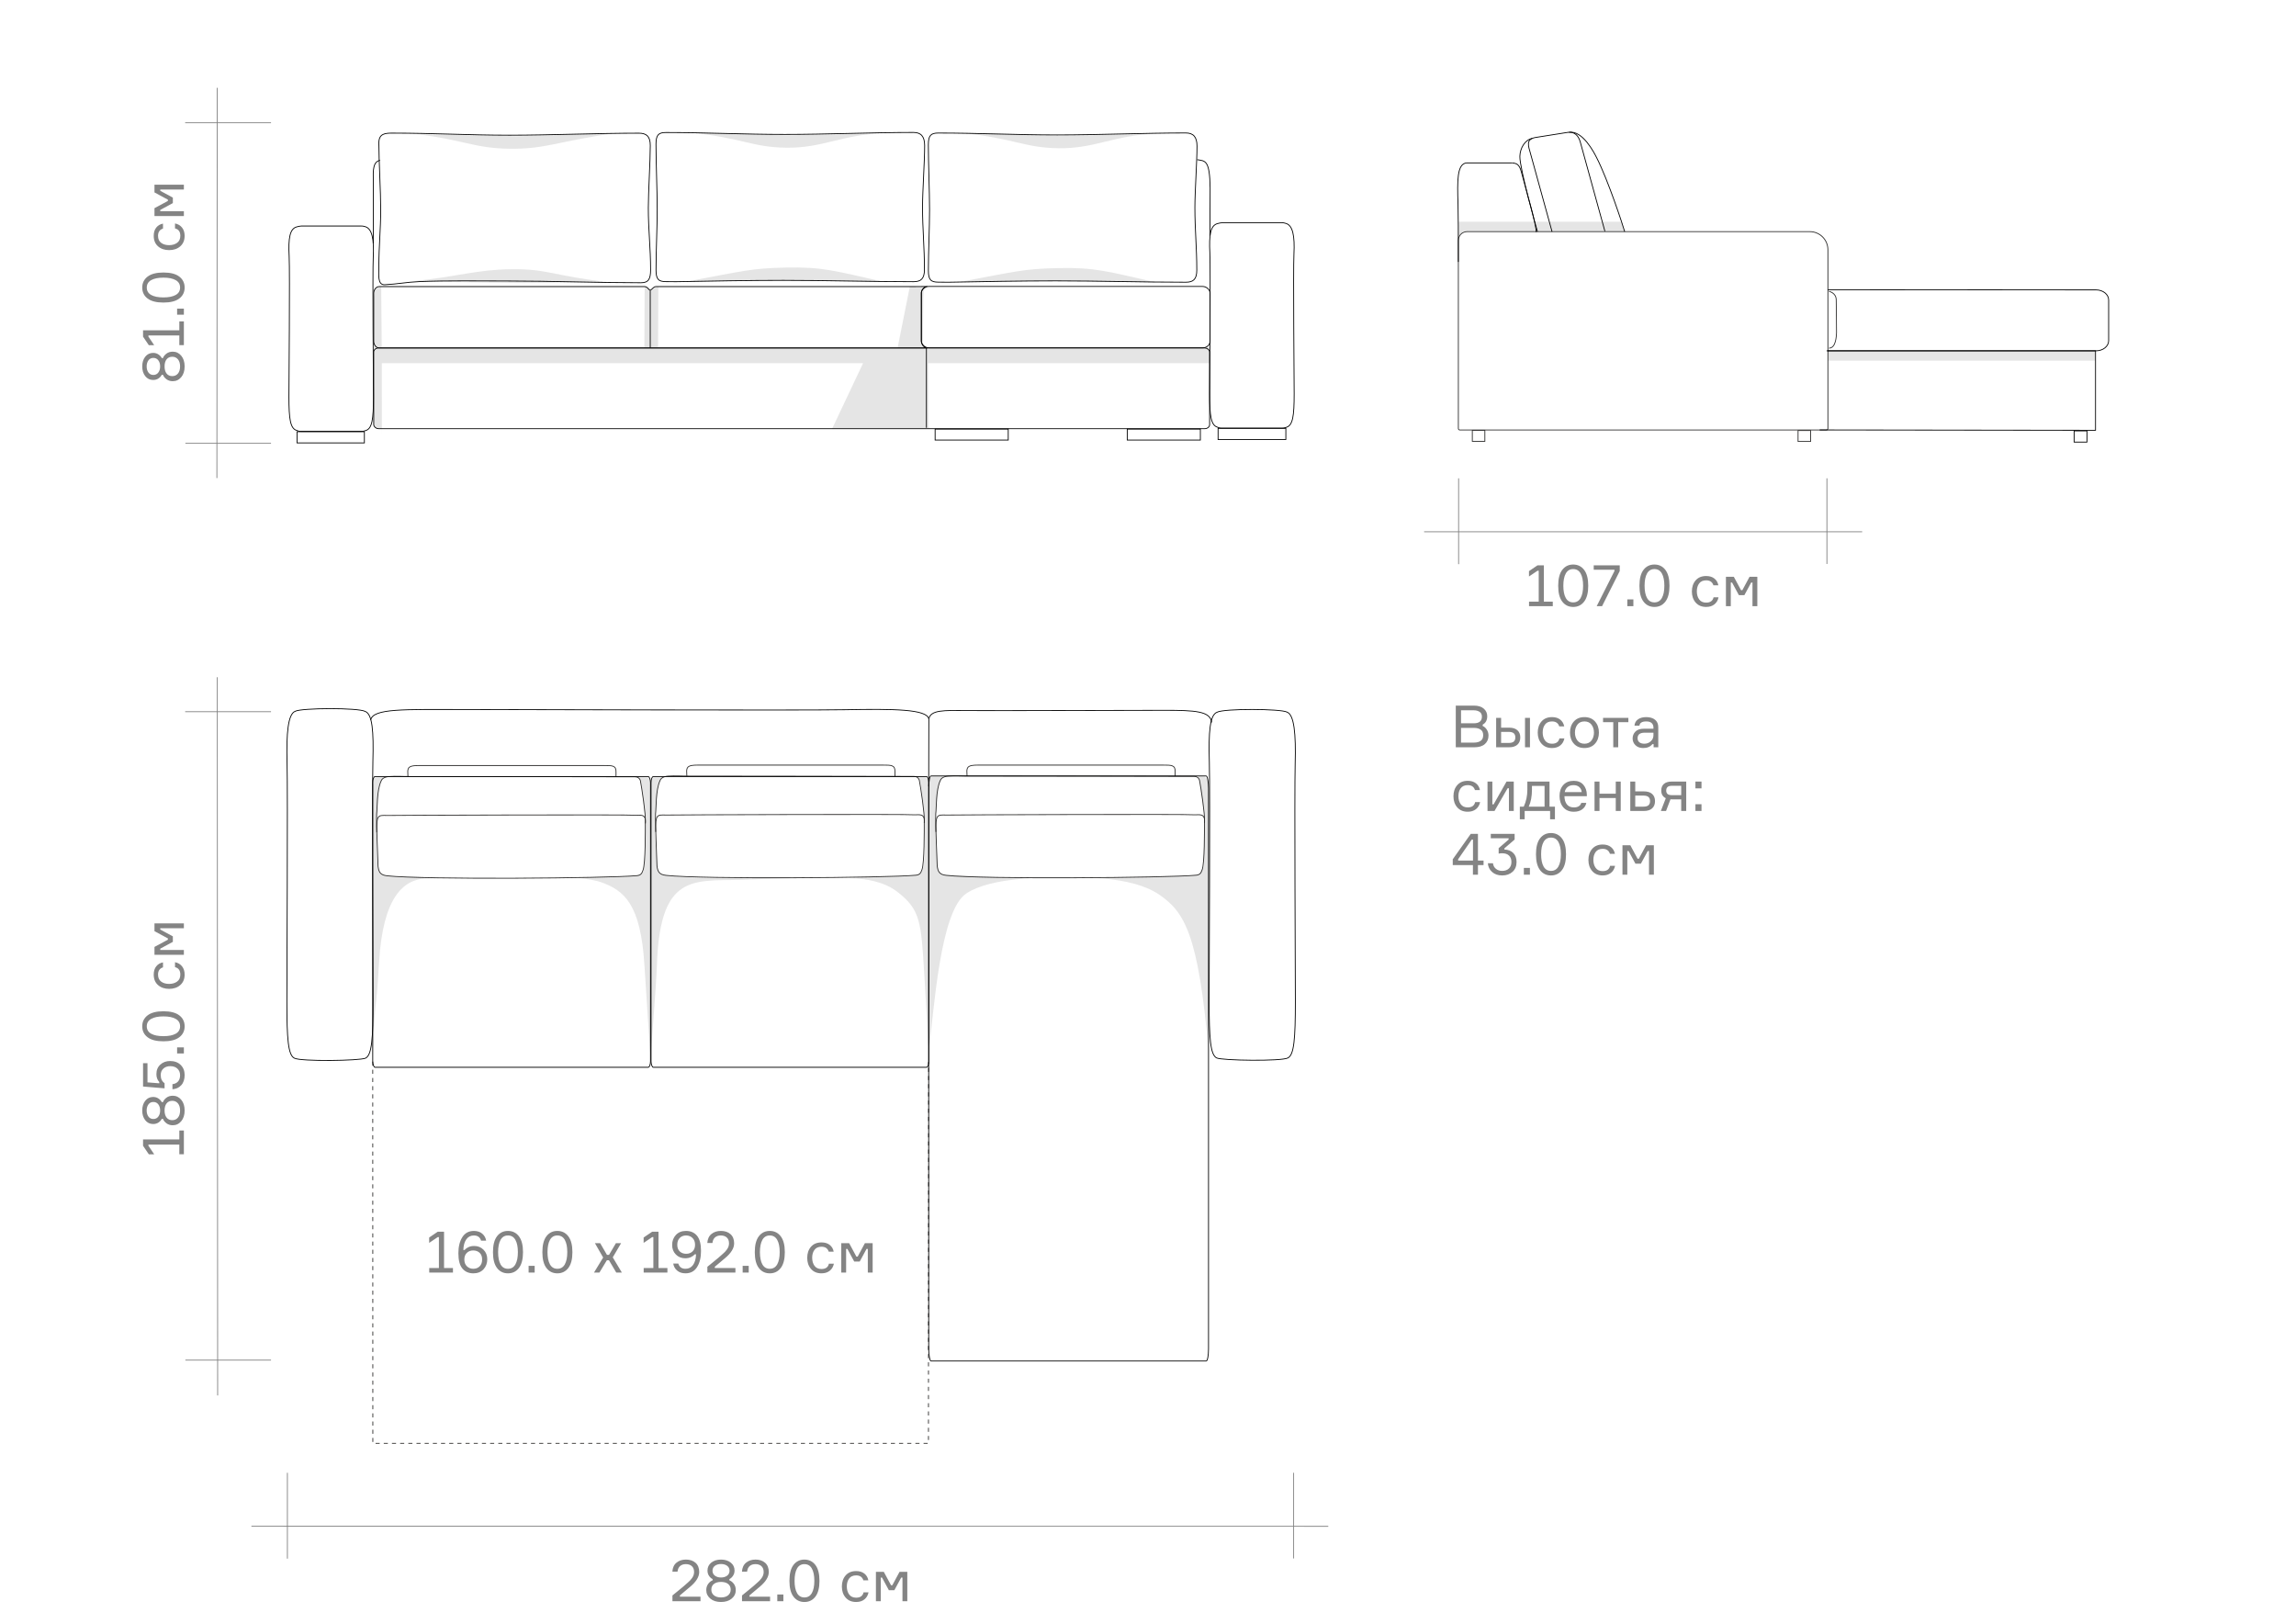 <?xml version="1.0" encoding="UTF-8"?>
<!DOCTYPE svg PUBLIC "-//W3C//DTD SVG 1.1//EN" "http://www.w3.org/Graphics/SVG/1.1/DTD/svg11.dtd">
<!-- Creator: CorelDRAW 2021.5 -->
<svg xmlns="http://www.w3.org/2000/svg" xml:space="preserve" width="297mm" height="210mm" version="1.1" shape-rendering="geometricPrecision" text-rendering="geometricPrecision" image-rendering="optimizeQuality" fill-rule="evenodd" clip-rule="evenodd"
viewBox="0 0 29698.94 20999.25"
 xmlns:xlink="http://www.w3.org/1999/xlink"
 xmlns:xodm="http://www.corel.com/coreldraw/odm/2003">
 <g id="Тени">
  <path fill="black" fill-opacity="0.102" d="M4903.74 12440.05c48.88,-834.84 313.06,-1064.67 602.46,-1079.55 30.63,-1.54 108.13,0.58 143.57,-0.62 -246.91,-39.67 -573.5,-3.71 -688.71,-42.97 -69.28,-23.6 -72.9,-88.43 -79.2,-164.4 -7.65,-91.86 -16.63,-432.14 -9.8,-472.9l22.9 -454.59c4.41,-87.87 84.62,-183.33 67.71,-181.6l-123.47 12.73 -17.92 116.57 0 3501.56c37.75,-947.88 34.64,-418.55 82.45,-1234.21zm2522.35 -1089.44c172.05,10.14 310.1,45.12 341.67,56.26 305.71,107.89 519.94,281.04 568.31,1080.07 21.96,362.58 78.17,1187.32 78.17,1187.32 0,0 74.6,-932.14 82.62,-1184.57 40.42,-1270.08 518.3,-1076.76 1219.65,-1115.75 123.85,-6.86 477.64,-12.22 584.11,-21.74 -26.8,0.56 -263.13,0.38 -289.54,0.6 -605.78,5.11 -1219.79,14.52 -1458.38,-48.44 -62.76,-16.59 -48.76,-129.32 -59.55,-247.3 -16.18,-176.93 -31.95,-389.64 -24.5,-434.31l36.93 -419.19c5.47,-62.26 36.9,-125.03 73.63,-151.34l-133 0.35 -28.66 50.37 -36.6 -48.88 -149.21 -5.98c57.7,7.99 68.38,118.65 77.02,200.76l40.85 388.55c1.5,14.24 -0.56,28.1 -2.94,41.18l1.16 0.02c-3.98,55.44 8.51,298.44 -12.75,467.19 -9.21,73.24 4.41,128.96 -41.15,155.17 -90.99,52.4 -505.57,36.13 -867.83,49.66zm3567.46 7.44c223.37,3.54 452.43,51.14 613.47,175.8 298.6,231.14 306.67,385.3 347.99,1054.64 60.59,981.37 33.88,753.73 59.19,1000.65 67.42,-512.37 143.41,-1811.81 486.5,-2035.19 326.56,-212.65 1009.23,-205.94 1248.83,-206.25 229.22,-0.31 882.06,-20.92 1237.92,217.96 336.24,225.71 512.6,520.05 644.87,2017.77l0 -3478.8 -47.45 -64.01 -85.84 -4.94 78.75 506 -8.41 661 -53.65 102.22 -107.52 18.78 -875.35 23.18 -1566.61 1.66 -776.54 -38.57 -54.01 -53.47 -22.23 -308.36 -10.18 -396.74 36.02 -390.04 60.15 -125.67 -148.15 3.21 -37.41 57.86 -41.44 -49.93 -102.81 -3.34c28.11,29.18 44.7,128.92 50.04,181.47l40.6 397.78c1.46,14.24 -0.58,28.1 -2.95,41.19l1.15 0.02c-5.68,79.5 30.17,577.64 -56.7,631.42 -106.82,66.15 -555.87,14.12 -908.22,62.68z"/>
  <polygon fill="black" fill-opacity="0.102" points="18867.75,2868.07 20974.86,2868.07 21007.21,2991.78 18931.45,2991.78 18863.56,3050.31 18867.75,2991.78 "/>
  <path fill="black" fill-opacity="0.102" d="M5396.3 1737.48c561.63,60.77 735.01,179.48 1184.41,185.97 478.99,6.91 615.45,-92.98 1360.54,-199.37 -418.98,8.41 -828.9,29.81 -1247.88,38.23l-1297.07 -24.83z"/>
  <path fill="black" fill-opacity="0.102" d="M8922.86 1713.92c696.32,71.66 797.82,190.21 1247.23,196.44 478.98,6.64 726.06,-174.18 1261.57,-185.92 -418.98,8.08 -828.9,19.57 -1247.89,27.67l-1260.91 -38.19z"/>
  <path fill="black" fill-opacity="0.102" d="M5331.11 3638.16c603.07,-61.59 833.98,-151.21 1283.38,-156.57 478.98,-5.71 550.39,90.6 1261.56,167.65 -418.97,-6.95 -844.44,16.74 -1263.42,9.77l-1281.52 -20.85z"/>
  <path fill="black" fill-opacity="0.102" d="M8886.7 3640.34c737.77,-137.18 827.1,-170.51 1276.49,-179.85 478.98,-9.96 629.81,41.17 1268.45,185.52 -418.97,-12.11 -839.26,-8.08 -1258.24,-20.24l-1286.71 14.57z"/>
  <g id="_2237896210640">
   <path fill="black" fill-opacity="0.102" d="M12445.8 1720.66c696.32,71.65 797.82,190.2 1247.23,196.43 478.98,6.65 726.06,-174.18 1261.57,-185.92 -418.98,8.08 -828.9,19.57 -1247.89,27.67l-1260.91 -38.18z"/>
   <path fill="black" fill-opacity="0.102" d="M12409.64 3647.08c737.77,-137.18 827.1,-170.51 1276.49,-179.86 478.98,-9.96 629.81,41.17 1268.45,185.53 -418.97,-12.12 -839.26,-8.09 -1258.24,-20.25l-1286.71 14.58z"/>
  </g>
  <path fill="black" fill-opacity="0.102" d="M4835.12 3842.8l12.92 -110.39 81.93 -26.09 4.38 787.18 0.4 0c-4.52,-1482.33 -0.4,-796.47 3.23,0l3396.85 0 3.9 -790.86 48.19 19.59 37 34.6 52.37 -40.01 39.46 -10.53 -3.51 787.21 3099.32 0 157.09 -787.21 219.7 -0.4 -39.93 55.86 -5.38 87.29 -5.64 581.61 21.39 43.48 45.26 19.38c1250.24,0 2397.61,0 3642.49,0l0 203.52c-1244.9,0 -2396.53,0 -3641.53,0l4.09 824.09 21.6 23.82 -1268.81 3.3 402.12 -851.21 -6225.11 0c3.6,826.83 5.83,1583.68 -3.37,0l-0.14 0 2.81 847.1 -67.26 0 -38.57 -38.71 1.33 -808.39 -10.88 0 4.75 -173.05 6.44 -5.39 1.12 -675.79z"/>
  <polygon fill="black" fill-opacity="0.102" points="23639.82,4540.71 27105.81,4540.71 27105.81,4664.44 23639.82,4664.44 "/>
  <rect fill="none" width="29698.94" height="20999.25"/>
 </g>
 <g id="Схема">
  <g id="_2237896211648">
   <rect fill="none" stroke="#2B2A29" stroke-width="10.58" stroke-miterlimit="22.926" x="23258.13" y="5567.74" width="162.21" height="141.48"/>
   <rect fill="none" stroke="#2B2A29" stroke-width="10.58" stroke-miterlimit="22.926" x="19044.54" y="5566.12" width="162.21" height="141.48"/>
   <path fill="none" stroke="#2B2A29" stroke-width="10.58" stroke-miterlimit="22.926" d="M18863.98 3107.7l0 2434.67c0,10.16 8.3,18.45 18.44,18.45l4743.19 0c10.15,0 18.44,-8.29 18.44,-18.45l0 -2313.41c0,-128.27 -104.93,-233.19 -233.18,-233.19l-4434.96 0c-61.57,0 -111.93,50.36 -111.93,111.93z"/>
   <path fill="none" stroke="#2B2A29" stroke-width="10.58" stroke-miterlimit="22.926" d="M23658 3768.04c0,0 93.57,17.19 93.57,111.38 0,94.2 5.89,376.36 4.05,423.37 -1.84,47.02 -8.2,199.61 -96.97,199.61"/>
   <path fill="none" stroke="black" stroke-width="10.58" stroke-miterlimit="22.926" d="M20075.81 2995.76l-278.35 -1008.9c-26.1,-94.65 -68.03,-187.93 68.04,-209.45l401.58 -63.51c36.1,-5.71 134.6,-20.19 175.44,127.95l316.87 1148.51"/>
   <path fill="none" stroke="black" stroke-width="10.58" stroke-miterlimit="22.926" d="M19820.63 1789.46c-96.47,19.12 -157.85,126 -161.09,232.54 -4.55,149.66 218.07,946.76 228.08,973.77"/>
   <path fill="none" stroke="black" stroke-width="10.58" stroke-miterlimit="22.926" d="M20296.63 1710.73c176.71,-26.51 325.74,269.2 354.36,324.97 152.91,297.98 347.75,899.85 364.45,960.07"/>
   <path fill="none" stroke="black" stroke-width="10.58" stroke-miterlimit="22.926" d="M18970.75 2106.89c-123.18,11.87 -122.23,223.94 -110.84,539.15 3.32,91.92 4.11,386.21 3.64,741.17"/>
   <path fill="none" stroke="black" stroke-width="10.58" stroke-miterlimit="22.926" d="M19558.1 2106.89c55.19,5.32 93.77,13.4 120.44,114.92 69.91,265.91 192.42,675.75 192.59,778.93"/>
   <line fill="none" stroke="black" stroke-width="10.58" stroke-miterlimit="22.926" x1="18970.75" y1="2106.89" x2="19558.1" y2= "2106.89" />
   <polyline fill="none" stroke="black" stroke-width="10.58" stroke-miterlimit="22.926" points="23537.79,5560.34 27105.8,5564.81 27105.8,4537.16 23627.91,4537.16 "/>
   <path fill="none" stroke="black" stroke-width="10.58" stroke-miterlimit="22.926" d="M23641.79 3747.13l3471.96 2.18c88.98,0.04 161.75,58.71 161.75,130.09l0 527.68c0,71.38 -72.99,130.09 -161.75,130.09l-3473.93 0"/>
   <rect fill="none" stroke="black" stroke-width="10.58" stroke-miterlimit="22.926" x="26828.79" y="5572.55" width="166.12" height="144.89"/>
  </g>
  <g id="_2237896224272">
   <path fill="none" stroke="#2B2A29" stroke-width="10.58" stroke-miterlimit="22.926" d="M4890.33 11203.96c9.78,73.71 26.98,112.76 117.59,122.73 466.74,51.35 2847.84,32.65 3234.43,-2.17 44.79,-6.06 60.34,-25.06 75.85,-72.51 31.45,-89.08 29.06,-497.97 29.06,-633.5 7.12,-78.61 -46.61,-437.55 -63.64,-520.79 -9.73,-37.95 -42.92,-51.62 -70.76,-50.98 -1031,-3.67 -1863.01,-1.74 -2912.96,-4.3 -55.73,2.16 -177.7,-7.13 -268.31,0.63 -57.08,4.9 -90.05,26.26 -101.3,56.18 -59.43,127.03 -48.18,360.29 -58.65,428.62 -5.43,122.34 15.08,539.86 18.68,676.09z"/>
   <path fill="none" stroke="#2B2A29" stroke-width="10.58" stroke-miterlimit="22.926" d="M4873.7 10764.39c-5.21,-229.08 16.6,-220.7 133.67,-217.95 96.74,-3.02 3173.23,-12.75 3205.25,-3.33 60.07,4.59 149.55,-29.7 134.75,106.16"/>
   <path fill="none" stroke="#2B2A29" stroke-width="10.58" stroke-miterlimit="22.926" d="M5276.43 10042.39c-0.12,-8.03 -2.04,-59.88 -2.2,-67.92 3.11,-51.73 23.41,-73.93 141.33,-73.93 819.99,0 1579.62,0 2399.61,0 104.67,0 155.94,-1.02 153.18,84.04l0 60.8"/>
   <path fill="none" stroke="#2B2A29" stroke-width="10.58" stroke-miterlimit="22.926" d="M8498.18 11198.37c9.77,73.72 26.97,112.77 117.59,122.73 466.74,51.36 2847.84,32.66 3234.43,-2.16 44.79,-6.07 60.34,-25.06 75.85,-72.51 31.45,-89.08 29.06,-497.97 29.06,-633.5 7.12,-78.61 -46.61,-437.55 -63.64,-520.79 -9.73,-37.96 -42.92,-51.62 -70.77,-50.99 -1030.99,-3.66 -1863,-1.73 -2912.95,-4.29 -55.73,2.16 -177.7,-7.14 -268.32,0.63 -57.08,4.9 -90.05,26.26 -101.3,56.18 -59.42,127.03 -48.17,360.29 -58.64,428.62 -5.43,122.33 15.07,539.86 18.68,676.08z"/>
   <path fill="none" stroke="#2B2A29" stroke-width="10.58" stroke-miterlimit="22.926" d="M8481.55 10758.81c-5.21,-229.08 16.59,-220.7 133.66,-217.95 96.74,-3.02 3173.24,-12.75 3205.25,-3.33 60.08,4.59 149.55,-29.7 134.75,106.16"/>
   <path fill="none" stroke="#2B2A29" stroke-width="10.58" stroke-miterlimit="22.926" d="M8884.28 10036.81c-0.12,-8.04 -2.04,-59.88 -2.2,-67.92 3.11,-51.73 23.4,-73.93 141.33,-73.93 819.98,0 1579.61,0 2399.61,0 104.66,0 155.94,-1.03 153.18,84.04l0 60.8"/>
   <polyline fill="none" stroke="#2B2A29" stroke-width="10.58" stroke-miterlimit="22.926" stroke-dasharray="52.898 52.898" points="4821.33,13729.39 4822.64,18666.19 12009.73,18666.19 12011.53,13737.72 "/>
   <path fill="none" stroke="black" stroke-width="10.58" stroke-miterlimit="22.926" d="M15737.19 13682.3c-80.75,-41.3 -96.89,-252.23 -96.89,-736.77 0,-195.32 12.3,-2746.43 2.68,-3086.89 -11.08,-395.43 6.4,-610.38 98.66,-647.07 91.45,-50.06 824.34,-45.41 905.29,-2.5 93.05,33.69 117.11,278.7 105.99,672.03 -9.59,338.74 2.65,2876.67 2.65,3071 0,481.98 -16.12,691.89 -97.56,730.57 -83.11,44.21 -846.55,33.87 -920.82,-0.37z"/>
   <path fill="none" stroke="black" stroke-width="10.58" stroke-miterlimit="22.926" d="M12014.41 9298.25c-23.86,-126.94 -452.07,-131.21 -1084.46,-119.4 -544.55,10.16 -4624.69,-2.86 -4937.12,-2.86 -774.89,0 -1163.67,-15.41 -1197.69,134.29"/>
   <path fill="none" stroke="black" stroke-width="10.58" stroke-miterlimit="22.926" d="M4729.12 13685.01c80.75,-41.42 96.89,-252.97 96.89,-738.94 0,-195.9 -12.3,-2754.53 -2.67,-3096 11.08,-396.59 -6.4,-612.18 -98.67,-648.98 -91.45,-50.21 -824.33,-45.54 -905.29,-2.51 -93.05,33.79 -117.1,279.53 -105.98,674.02 9.58,339.74 -2.66,2885.16 -2.66,3080.06 0,483.4 16.12,693.93 97.56,732.72 83.11,44.34 846.55,33.97 920.82,-0.37z"/>
   <rect fill="none" stroke="black" stroke-width="10.58" stroke-miterlimit="22.926" x="8421.28" y="10043.49" width="3592.92" height="3759.83" rx="29.61" ry="78.33"/>
   <rect fill="none" stroke="black" stroke-width="10.58" stroke-miterlimit="22.926" x="4821.32" y="10043.4" width="3592.92" height="3759.91" rx="29.61" ry="78.33"/>
   <g>
    <path fill="none" stroke="#2B2A29" stroke-width="10.58" stroke-miterlimit="22.926" d="M12122.72 11198.37c9.77,73.72 26.98,112.77 117.59,122.73 466.74,51.36 2847.84,32.66 3234.43,-2.16 44.79,-6.07 60.34,-25.06 75.85,-72.51 31.45,-89.08 29.06,-497.97 29.06,-633.5 7.12,-78.61 -46.61,-437.55 -63.64,-520.79 -9.73,-37.96 -42.92,-51.62 -70.76,-50.99 -1031,-3.66 -1863.01,-1.73 -2912.96,-4.29 -55.73,2.16 -177.7,-7.14 -268.31,0.63 -57.08,4.9 -90.05,26.26 -101.31,56.18 -59.42,127.03 -48.17,360.29 -58.64,428.62 -5.43,122.33 15.08,539.86 18.68,676.08z"/>
    <path fill="none" stroke="#2B2A29" stroke-width="10.58" stroke-miterlimit="22.926" d="M12106.09 10758.81c-5.21,-229.08 16.6,-220.7 133.67,-217.95 96.73,-3.02 3173.23,-12.75 3205.25,-3.33 60.07,4.59 149.55,-29.7 134.74,106.16"/>
    <path fill="none" stroke="#2B2A29" stroke-width="10.58" stroke-miterlimit="22.926" d="M12508.82 10036.81c-0.12,-8.04 -2.04,-59.88 -2.2,-67.92 3.11,-51.73 23.41,-73.93 141.33,-73.93 819.99,0 1579.62,0 2399.61,0 104.67,0 155.94,-1.03 153.18,84.04l0 60.8"/>
   </g>
   <rect fill="none" stroke="black" stroke-width="10.58" stroke-miterlimit="22.926" x="12012.64" y="10035.69" width="3619.68" height="7566.25" rx="29.83" ry="157.64"/>
   <line fill="none" stroke="black" stroke-width="10.58" stroke-miterlimit="22.926" x1="12014.41" y1="9298.24" x2="12012.73" y2= "10172.31" />
   <path fill="none" stroke="black" stroke-width="10.58" stroke-miterlimit="22.926" d="M12014.41 9298.24c23.46,-117.99 192.31,-111.44 487.86,-108.49 276.08,2.76 2407.91,-3.34 2566.25,-3.34 392.7,0 587.1,11.12 604.34,156.41"/>
  </g>
  <g id="_2237896233824">
   <path fill="none" stroke="black" stroke-width="10.58" stroke-miterlimit="22.926" d="M12136.45 1720.48c519.58,0 1019.45,24.93 1539.04,24.93 526.61,0 1136.11,-25.78 1662.71,-25.78 95.91,0 145.1,49.27 145.1,169.45 0,207.47 -27.34,588.03 -27.34,795.51 0,290.99 24.71,517.31 24.71,808.29 0,120.19 -45.97,156.93 -141.87,156.93 -554.66,0 -1128.87,-17.36 -1683.53,-17.36 -460.2,0 -926.5,9.42 -1386.68,17.48 -31.31,0.55 -100.1,-1.03 -131.43,-1.03 -95.91,0 -128.55,-29.66 -128.55,-149.83 0,-251.43 15.18,-537.31 15.18,-788.73 0,-247.04 -15.65,-591.27 -15.65,-838.3 0,-120.18 32.41,-151.56 128.31,-151.56z"/>
   <path fill="none" stroke="black" stroke-width="10.58" stroke-miterlimit="22.926" d="M16580.68 2880.8l-772.62 0c-17,0 -39.31,5.86 -54.75,9.84 -97.11,21.42 -115.5,148.1 -103.8,381.19 10.07,200.67 -2.83,1704.39 -2.83,1819.53 0,285.58 16.96,409.93 102.27,433.51 20.53,8.11 24.74,11.66 59.11,11.66l772.62 0c33.21,0 36.53,-5.03 57.12,-10.03 85.29,-23.48 102.27,-147.17 102.27,-431.29 0,-114.54 -12.9,-1610.46 -2.82,-1810.12 11.69,-231.86 -13.58,-376.28 -110.7,-397.6 -16.44,-5.32 -26.97,-6.69 -45.87,-6.69z"/>
   <path fill="none" stroke="black" stroke-width="10.58" stroke-miterlimit="22.926" d="M4905.6 3706.3c1140.15,0 2280.28,0 3420.44,0 47.27,-4.16 56.58,33.69 84.84,50.53 26.71,-16.84 47.5,-53.91 80.11,-50.53l3355.19 0c22.23,0 111.78,-0.12 134.14,-0.66 -40.97,19.65 -62.19,55.46 -62.19,76.5l-0.43 630.13c0,28.85 19.64,67.22 59.36,88.26 -21.04,0 -115.04,0 -130.88,0l-6940.57 0c-39.32,0 -71.53,-39.71 -71.53,-88.26l0 -617.73c0,-48.53 32.19,-88.24 71.53,-88.24z"/>
   <rect fill="none" stroke="black" stroke-width="10.58" stroke-miterlimit="22.926" x="4834.19" y="4500.53" width="10812.32" height="1043.43" rx="62.94" ry="52.17"/>
   <rect fill="none" stroke="black" stroke-width="10.58" stroke-miterlimit="22.926" x="3841.98" y="5583.19" width="871.41" height="144.86"/>
   <rect fill="none" stroke="black" stroke-width="10.58" stroke-miterlimit="22.926" x="15755.95" y="5539.65" width="876.58" height="144.86"/>
   <path fill="none" stroke="black" stroke-width="10.58" stroke-miterlimit="22.926" d="M4828.25 3148.28l0 -847.67c-5.09,-163.8 23.83,-213.03 87.12,-227.35m10570.52 -8.06c102.36,18.01 162.26,-3.04 167.44,368.77l-2.5 615.11"/>
   <path fill="none" stroke="black" stroke-width="10.58" stroke-miterlimit="22.926" d="M5076.54 1721.64c524.04,0 989.71,27 1513.78,27 531.14,0 1142.4,-26.27 1673.53,-26.27 96.74,0 147.69,39.23 147.69,159.41 0,207.47 -25.42,598.56 -25.42,806.04 0,290.98 29.45,511.32 29.45,802.3 0,120.18 -28.15,166.63 -124.89,166.63 -559.44,0 -1160.58,-22.58 -1720,-22.58 -361.32,0 -790.82,-7.12 -1145.73,7.7 -172.28,7.19 -267.85,31.08 -447.78,40.48 -96.55,5.04 -76.52,-126.68 -76.52,-246.85 0,-251.42 23.77,-470.51 23.77,-721.94 0,-247.03 -23.77,-618.18 -23.77,-865.21 0,-120.21 79.15,-126.72 175.88,-126.72z"/>
   <line fill="none" stroke="black" stroke-width="10.58" stroke-miterlimit="22.926" x1="8411" y1="4500.53" x2="8410.88" y2= "3761.62" />
   <path fill="none" stroke="black" stroke-width="10.58" stroke-miterlimit="22.926" d="M8613.51 1713.74c519.58,0 1019.45,24.94 1539.04,24.94 526.61,0 1136.11,-25.79 1662.71,-25.79 95.91,0 145.1,49.28 145.1,169.45 0,207.48 -27.34,588.04 -27.34,795.52 0,290.98 24.71,517.31 24.71,808.28 0,120.19 -45.97,156.94 -141.87,156.94 -554.66,0 -1128.87,-17.36 -1683.54,-17.36 -460.19,0 -926.49,9.41 -1386.67,17.48 -31.31,0.54 -100.1,-1.03 -131.43,-1.03 -95.91,0 -128.55,-29.66 -128.55,-149.84 0,-251.42 15.18,-537.3 15.18,-788.73 0,-247.03 -15.65,-591.26 -15.65,-838.29 0,-120.19 32.41,-151.57 128.31,-151.57z"/>
   <path fill="none" stroke="black" stroke-width="10.58" stroke-miterlimit="22.926" d="M4671.47 2923.04l-772.62 0c-17,0 -39.31,5.86 -54.75,9.83 -97.11,21.43 -115.51,148.11 -103.81,381.2 10.08,200.67 -2.82,1704.38 -2.82,1819.53 0,285.57 16.96,409.93 102.27,433.51 20.53,8.1 24.74,11.65 59.11,11.65l772.62 0c33.21,0 36.52,-5.02 57.12,-10.03 85.28,-23.48 102.26,-147.16 102.26,-431.28 0,-114.55 -12.89,-1610.47 -2.82,-1810.13 11.7,-231.85 -13.58,-376.27 -110.69,-397.59 -16.45,-5.33 -26.97,-6.69 -45.87,-6.69z"/>
   <rect fill="none" stroke="black" stroke-width="10.58" stroke-miterlimit="22.926" x="11917.7" y="3704.68" width="3734.56" height="794.22" rx="96.2" ry="85.54"/>
   <rect fill="none" stroke="black" stroke-width="10.58" stroke-miterlimit="22.926" x="14581.05" y="5549.29" width="945.78" height="141.87"/>
   <rect fill="none" stroke="black" stroke-width="10.58" stroke-miterlimit="22.926" x="12095.88" y="5549.29" width="945.78" height="141.87"/>
   <line fill="none" stroke="black" stroke-width="10.58" stroke-miterlimit="22.926" x1="11983.44" y1="5533.04" x2="11983.37" y2= "4500.52" />
  </g>
 </g>
 <g id="Шрифт">
  <path fill="#666666" fill-rule="nonzero" fill-opacity="0.8" d="M19178.45 9371.7l0 16.59c22.63,10.57 40.87,27.16 54.7,49.8 13.83,22.63 20.74,47.53 20.74,74.69 0,45.26 -15.59,81.85 -46.77,109.77 -31.18,27.91 -76.45,41.87 -135.8,41.87l-240.66 0 0 -538.65 234.62 0c54.83,0 97.2,12.95 127.13,38.85 29.92,25.91 44.89,58.47 44.89,97.7 0,51.81 -19.62,88.27 -58.85,109.4zm-279.89 -185.58l0 168.23 165.22 0c69.91,0 104.86,-28.67 104.86,-86.01 0,-28.17 -10.06,-48.91 -30.17,-62.24 -20.12,-13.33 -45.52,-19.99 -76.2,-19.99l-163.71 0zm0 417.94l168.23 0c34.71,0 63.13,-7.41 85.26,-22.25 22.13,-14.84 33.19,-39.61 33.19,-74.31 0,-32.7 -10.94,-56.46 -32.82,-71.3 -21.88,-14.84 -50.17,-22.25 -84.87,-22.25l-168.99 0 0 190.1zm454.15 -319.87l64.13 0 0 126.75 104.87 0c45.77,0 81.1,11.06 106,33.19 24.89,22.13 37.34,53.07 37.34,92.8 0,40.24 -12.45,71.55 -37.34,93.93 -24.9,22.38 -60.23,33.57 -106,33.57l-168.99 0 0 -380.23zm64.13 181.06l0 143.33 95.82 0c31.68,0 54.32,-6.03 67.89,-18.11 13.58,-12.07 20.37,-29.92 20.37,-53.56 0,-23.64 -6.79,-41.49 -20.37,-53.57 -13.57,-12.07 -36.21,-18.1 -67.89,-18.1l-95.82 0zm309.31 -181.06l64.13 0 0 380.23 -64.13 0 0 -380.23zm445.1 265.56l64.13 0c-7.55,38.22 -25.28,68.52 -53.19,90.91 -27.92,22.38 -63.5,33.57 -106.76,33.57 -57.33,0 -102.47,-18.74 -135.42,-56.21 -32.94,-37.47 -49.41,-85.38 -49.41,-143.71 0,-58.85 16.34,-106.88 49.04,-144.09 32.69,-37.22 77.95,-55.83 135.79,-55.83 43.76,0 79.35,10.94 106.76,32.82 27.41,21.88 44.38,50.93 50.92,87.14l-64.13 0c-13.58,-42.75 -44.76,-64.13 -93.55,-64.13 -40.74,0 -71.04,13.46 -90.91,40.37 -19.86,26.9 -29.8,60.98 -29.8,102.22 0,41.75 10.06,76.45 30.18,104.11 20.12,27.67 50.3,41.5 90.53,41.5 53.32,0 85.26,-22.89 95.82,-68.65zm186.72 -218.78c33.44,-37.72 79.09,-56.59 136.93,-56.59 57.84,0 103.48,18.87 136.93,56.59 33.45,37.72 50.17,85.5 50.17,143.33 0,57.84 -16.72,105.62 -50.17,143.33 -33.45,37.73 -79.09,56.59 -136.93,56.59 -57.84,0 -103.49,-18.86 -136.93,-56.59 -33.45,-37.72 -50.17,-85.5 -50.17,-143.33 0,-57.84 16.72,-105.62 50.17,-143.33zm45.64 245.56c21.12,27.91 51.55,41.87 91.29,41.87 39.73,0 70.16,-13.96 91.28,-41.87 21.13,-27.92 31.69,-61.99 31.69,-102.23 0,-40.24 -10.56,-74.31 -31.69,-102.23 -21.12,-27.91 -51.55,-41.87 -91.28,-41.87 -39.74,0 -70.17,13.96 -91.29,41.87 -21.12,27.92 -31.69,61.99 -31.69,102.23 0,40.24 10.57,74.31 31.69,102.23zm331.94 -236.51l0 -55.83 327.42 0 0 55.83 -131.27 0 0 324.4 -64.13 0 0 -324.4 -132.03 0zm654.08 324.4l0 -39.99 -16.6 0c-26.15,33.2 -65.63,49.8 -118.45,49.8 -41.74,0 -74.94,-12.07 -99.58,-36.22 -24.65,-24.14 -36.97,-53.31 -36.97,-87.51 0,-34.7 12.07,-64.38 36.21,-89.02 24.15,-24.65 60.61,-36.97 109.4,-36.97l123.73 0 0 -15.09c0,-24.14 -7.55,-43.38 -22.64,-57.72 -15.09,-14.33 -38.47,-21.5 -70.16,-21.5 -55.33,0 -84.75,18.36 -88.27,55.08l-64.13 0c2.52,-34.71 17.48,-61.87 44.89,-81.48 27.41,-19.62 62.75,-29.43 106,-29.43 48.79,0 87.14,11.32 115.05,33.95 27.92,22.64 41.87,55.08 41.87,97.33l0 258.76 -60.35 0zm-119.2 -46.02c31.68,0 59.1,-10.44 82.23,-31.31 23.14,-20.87 34.71,-46.4 34.71,-76.58l0 -34.7 -113.92 0c-60.86,0 -91.29,24.14 -91.29,72.43 0,21.62 7.67,38.72 23.01,51.3 15.34,12.57 37.09,18.86 65.26,18.86zm-2189.3 755.23l64.13 0c-7.55,38.22 -25.28,68.52 -53.19,90.91 -27.92,22.38 -63.5,33.57 -106.76,33.57 -57.33,0 -102.47,-18.74 -135.42,-56.21 -32.94,-37.47 -49.41,-85.38 -49.41,-143.71 0,-58.85 16.34,-106.88 49.04,-144.09 32.69,-37.22 77.95,-55.83 135.79,-55.83 43.76,0 79.35,10.94 106.76,32.82 27.41,21.88 44.38,50.93 50.92,87.14l-64.13 0c-13.58,-42.75 -44.76,-64.13 -93.55,-64.13 -40.74,0 -71.04,13.46 -90.91,40.37 -19.86,26.9 -29.8,60.98 -29.8,102.22 0,41.75 10.06,76.45 30.18,104.11 20.12,27.67 50.3,41.5 90.53,41.5 53.32,0 85.26,-22.89 95.82,-68.65zm250.47 114.67l-90.54 0 0 -380.23 62.62 0 0 294.22 16.6 0 166.72 -294.22 93.55 0 0 380.23 -62.62 0 0 -294.22 -16.59 0 -169.74 294.22zm711.41 -55.83l70.16 0 0 163.7 -62.62 0 0 -107.88 -328.92 0 0 107.88 -62.62 0 0 -163.7 50.55 0c31.18,-66.39 46.77,-139.82 46.77,-220.29l0 -104.11 286.68 0 0 324.4zm-64.13 0l0 -268.57 -162.95 0 0 48.28c0,86.01 -13.83,159.43 -41.49,220.29l204.44 0zm546.94 -156.91l0 21.88 -289.69 0c1.01,45.77 11.82,81.35 32.44,106.75 20.62,25.4 50.3,38.1 89.02,38.1 52.31,0 84.5,-19.62 96.57,-58.85l64.88 0c-6.53,34.2 -23.76,61.87 -51.67,82.99 -27.92,21.13 -64.51,31.69 -109.78,31.69 -57.84,0 -103.1,-18.86 -135.79,-56.59 -32.7,-37.72 -49.04,-86.76 -49.04,-147.1 0,-59.35 16.34,-106.88 49.04,-142.58 32.69,-35.71 77.45,-53.57 134.29,-53.57 53.81,0 95.31,16.98 124.48,50.93 29.17,33.95 44.26,76.07 45.26,126.37zm-171.24 -121.47c-32.7,0 -58.85,8.43 -78.47,25.28 -19.61,16.85 -31.68,38.35 -36.21,64.5l219.53 0c-2.01,-25.65 -12.32,-47.03 -30.93,-64.13 -18.61,-17.1 -43.25,-25.65 -73.93,-25.65zm609.57 334.21l-64.13 0 0 -167.48 -210.48 0 0 167.48 -64.13 0 0 -380.23 64.13 0 0 156.92 210.48 0 0 -156.92 64.13 0 0 380.23zm657.85 -380.23l189.35 0 0 380.23 -64.88 0 0 -150.12 -115.43 0c-10.06,0 -17.85,-0.26 -23.39,-0.76l-57.33 150.88 -67.15 0 64.13 -165.21c-39.23,-18.61 -58.85,-51.81 -58.85,-99.59 0,-36.71 11.44,-65.13 34.33,-85.25 22.88,-20.12 55.95,-30.18 99.21,-30.18zm124.48 54.32l-117.69 0c-27.67,0 -47.28,5.28 -58.85,15.85 -11.57,10.56 -17.35,25.9 -17.35,46.02 0,19.61 5.78,34.45 17.35,44.51 11.57,10.06 31.18,15.09 58.85,15.09l117.69 0 0 -121.47zm-1956.95 1149.79l-78.46 0 0 -87.52 78.46 0 0 87.52zm131.27 -470c35.21,-45.77 82.24,-68.65 141.08,-68.65 58.84,0 105.99,23.01 141.44,69.03 35.46,46.02 53.19,114.55 53.19,205.58 0,91.03 -17.73,159.42 -53.19,205.19 -35.46,45.77 -82.61,68.66 -141.44,68.66 -58.85,0 -105.88,-22.89 -141.08,-68.66 -35.2,-45.77 -52.81,-114.17 -52.81,-205.19 0,-91.54 17.61,-160.19 52.81,-205.96zm45.27 364.01c21.13,37.97 53.06,56.96 95.82,56.96 42.75,0 74.81,-18.99 96.19,-56.96 21.37,-37.97 32.06,-90.66 32.06,-158.04 0,-67.9 -10.69,-120.84 -32.06,-158.8 -21.38,-37.98 -53.44,-56.96 -96.19,-56.96 -42.76,0 -74.69,18.98 -95.82,56.96 -21.12,37.97 -31.69,90.91 -31.69,158.8 0,67.39 10.57,120.08 31.69,158.04zm860.78 -8.67l64.13 0c-7.55,38.22 -25.28,68.52 -53.19,90.91 -27.92,22.38 -63.5,33.57 -106.76,33.57 -57.33,0 -102.47,-18.74 -135.42,-56.21 -32.94,-37.47 -49.41,-85.38 -49.41,-143.71 0,-58.85 16.34,-106.88 49.04,-144.09 32.69,-37.22 77.95,-55.83 135.79,-55.83 43.76,0 79.35,10.94 106.76,32.82 27.41,21.88 44.38,50.93 50.92,87.14l-64.13 0c-13.58,-42.75 -44.76,-64.13 -93.55,-64.13 -40.74,0 -71.04,13.46 -90.91,40.37 -19.86,26.9 -29.8,60.98 -29.8,102.22 0,41.75 10.06,76.45 30.18,104.11 20.12,27.67 50.3,41.5 90.53,41.5 53.32,0 85.26,-22.89 95.82,-68.65zm159.93 114.67l0 -380.23 101.85 0 93.55 173.51 16.6 0 93.55 -173.51 100.34 0 0 380.23 -62.62 0 0 -305.54 -16.59 0 -88.27 162.95 -70.92 0 -88.27 -162.95 -16.6 0 0 305.54 -62.62 0zm165.22 -1204.11l0 126.75 112.41 0c45.77,0 81.11,11.06 106,33.19 24.9,22.13 37.35,53.07 37.35,92.8 0,40.24 -12.45,71.55 -37.35,93.93 -24.89,22.38 -60.23,33.57 -106,33.57l-176.53 0 0 -380.23 64.13 0zm0 324.4l103.36 0c31.69,0 54.32,-6.03 67.9,-18.11 13.58,-12.07 20.37,-29.92 20.37,-53.56 0,-23.64 -6.79,-41.49 -20.37,-53.57 -13.58,-12.07 -36.21,-18.1 -67.9,-18.1l-103.36 0 0 143.33zm857.01 55.83l-78.46 0 0 -87.52 78.46 0 0 87.52zm0 -292.71l-78.46 0 0 -87.52 78.46 0 0 87.52zm-2891.67 934.03l72.43 0 0 58.84 -72.43 0 0 123.73 -64.88 0 0 -123.73 -261.03 0 0 -75.44 233.12 -328.93 92.79 0 0 345.53zm-256.5 0l192.37 0 0 -270.84 -16.59 0 -175.78 254.24 0 16.6zm422.47 -345.53l308.56 0 0 73.94 -132.03 113.16 0 15.85c46.77,1 84.62,15.59 113.54,43.75 28.92,28.17 43.38,67.15 43.38,116.94 0,53.82 -17.35,96.32 -52.05,127.5 -34.71,31.19 -79.47,46.78 -134.29,46.78 -52.81,0 -96.07,-14.84 -129.77,-44.51 -33.7,-29.68 -52.05,-67.4 -55.07,-113.17l66.39 0c3.02,29.67 15.47,53.57 37.34,71.67 21.88,18.11 48.92,27.16 81.11,27.16 36.71,0 65.88,-10.31 87.51,-30.93 21.63,-20.62 32.44,-48.79 32.44,-84.5 0,-35.21 -10.31,-62.74 -30.93,-82.61 -20.62,-19.87 -50.04,-29.8 -88.27,-29.8 -18.61,0 -33.95,1.51 -46.02,4.53l0 -70.17 129.01 -111.65 0 -16.6 -230.85 0 0 -57.34z"/>
  <path fill="#666666" fill-rule="nonzero" fill-opacity="0.8" d="M8763.64 20326.09l-66.39 0c3.01,-50.8 20.74,-89.53 53.18,-116.18 32.44,-26.66 73.31,-39.99 122.6,-39.99 51.3,0 92.67,13.96 124.11,41.87 31.43,27.92 47.15,67.52 47.15,118.83 0,62.36 -38.98,125.99 -116.94,190.86l-132.78 111.66 0 16.59 266.31 0 0 58.85 -362.88 0 0 -74.69 77.71 -63.37c48.28,-38.73 88.27,-72.68 119.95,-101.85 12.07,-10.56 21.76,-19.62 29.05,-27.16 7.29,-7.55 15.59,-17.48 24.9,-29.8 9.3,-12.32 16.34,-25.28 21.12,-38.86 4.78,-13.58 7.17,-27.66 7.17,-42.24 0,-32.7 -9.56,-57.84 -28.67,-75.45 -19.11,-17.6 -45.02,-26.4 -77.71,-26.4 -30.68,0 -55.45,8.17 -74.31,24.52 -18.86,16.34 -30.05,40.61 -33.57,72.8zm671.42 95.81l0 16.6c20.62,7.04 39.49,21.75 56.59,44.14 17.1,22.38 25.65,49.66 25.65,81.85 0,44.26 -17.48,80.98 -52.44,110.15 -34.95,29.17 -81.1,43.76 -138.44,43.76 -57.33,0 -103.48,-14.59 -138.44,-43.76 -34.95,-29.17 -52.43,-65.89 -52.43,-110.15 0,-31.68 8.55,-58.84 25.65,-81.48 17.1,-22.63 35.96,-37.47 56.58,-44.51l0 -16.6c-16.59,-7.04 -31.81,-20.37 -45.64,-39.98 -13.83,-19.62 -20.75,-43.26 -20.75,-70.92 0,-41.75 16.35,-75.7 49.04,-101.85 32.7,-26.15 74.69,-39.23 125.99,-39.23 51.31,0 93.3,13.08 126,39.23 32.69,26.15 49.03,60.1 49.03,101.85 0,26.66 -7.04,50.04 -21.12,70.16 -14.08,20.12 -29.17,33.7 -45.27,40.74zm-29.8 -171.62c-20.87,-15.34 -47.15,-23.01 -78.84,-23.01 -31.68,0 -57.96,7.67 -78.83,23.01 -20.88,15.34 -31.31,36.59 -31.31,63.75 0,27.16 10.43,48.53 31.31,64.13 20.87,15.59 47.15,23.38 78.83,23.38 31.69,0 57.97,-7.79 78.84,-23.38 20.88,-15.6 31.31,-36.97 31.31,-64.13 0,-27.16 -10.43,-48.41 -31.31,-63.75zm-170.49 381.73c22.38,18.36 52.94,27.54 91.66,27.54 38.73,0 69.29,-9.18 91.67,-27.54 22.38,-18.35 33.57,-42.87 33.57,-73.55 0,-31.19 -11.06,-55.58 -33.19,-73.18 -22.13,-17.61 -52.81,-26.41 -92.05,-26.41 -39.23,0 -69.91,8.8 -92.04,26.41 -22.13,17.6 -33.19,41.99 -33.19,73.18 0,30.68 11.19,55.2 33.57,73.55zm428.88 -305.91l-66.39 0c3.01,-50.8 20.74,-89.53 53.18,-116.18 32.44,-26.66 73.31,-39.99 122.6,-39.99 51.3,0 92.67,13.96 124.11,41.87 31.43,27.92 47.15,67.52 47.15,118.83 0,62.36 -38.98,125.99 -116.94,190.86l-132.78 111.66 0 16.59 266.31 0 0 58.85 -362.88 0 0 -74.69 77.71 -63.37c48.28,-38.73 88.27,-72.68 119.95,-101.85 12.07,-10.56 21.76,-19.62 29.05,-27.16 7.29,-7.55 15.59,-17.48 24.9,-29.8 9.3,-12.32 16.34,-25.28 21.12,-38.86 4.78,-13.58 7.17,-27.66 7.17,-42.24 0,-32.7 -9.56,-57.84 -28.67,-75.45 -19.11,-17.6 -45.02,-26.4 -77.71,-26.4 -30.68,0 -55.45,8.17 -74.31,24.52 -18.86,16.34 -30.05,40.61 -33.57,72.8zm469.23 382.49l-78.46 0 0 -87.52 78.46 0 0 87.52zm131.27 -470c35.21,-45.77 82.24,-68.65 141.08,-68.65 58.84,0 105.99,23.01 141.44,69.03 35.46,46.02 53.19,114.55 53.19,205.58 0,91.03 -17.73,159.42 -53.19,205.19 -35.46,45.77 -82.61,68.66 -141.44,68.66 -58.85,0 -105.88,-22.89 -141.08,-68.66 -35.2,-45.77 -52.81,-114.17 -52.81,-205.19 0,-91.54 17.61,-160.19 52.81,-205.96zm45.27 364.01c21.13,37.97 53.06,56.96 95.82,56.96 42.75,0 74.81,-18.99 96.19,-56.96 21.37,-37.97 32.06,-90.66 32.06,-158.04 0,-67.9 -10.69,-120.84 -32.06,-158.8 -21.38,-37.98 -53.44,-56.96 -96.19,-56.96 -42.76,0 -74.69,18.98 -95.82,56.96 -21.12,37.97 -31.69,90.91 -31.69,158.8 0,67.39 10.57,120.08 31.69,158.04zm860.78 -8.67l64.13 0c-7.55,38.22 -25.28,68.52 -53.19,90.91 -27.92,22.38 -63.5,33.57 -106.76,33.57 -57.33,0 -102.47,-18.74 -135.42,-56.21 -32.94,-37.47 -49.41,-85.38 -49.41,-143.71 0,-58.85 16.34,-106.88 49.04,-144.09 32.69,-37.22 77.95,-55.83 135.79,-55.83 43.76,0 79.35,10.94 106.76,32.82 27.41,21.88 44.38,50.93 50.92,87.14l-64.13 0c-13.58,-42.75 -44.76,-64.13 -93.55,-64.13 -40.74,0 -71.04,13.46 -90.91,40.37 -19.86,26.9 -29.8,60.98 -29.8,102.22 0,41.75 10.06,76.45 30.18,104.11 20.12,27.67 50.3,41.5 90.53,41.5 53.32,0 85.26,-22.89 95.82,-68.65zm159.93 114.67l0 -380.23 101.85 0 93.55 173.51 16.6 0 93.55 -173.51 100.34 0 0 380.23 -62.62 0 0 -305.54 -16.59 0 -88.27 162.95 -70.92 0 -88.27 -162.95 -16.6 0 0 305.54 -62.62 0z"/>
  <path fill="#666666" fill-rule="nonzero" fill-opacity="0.8" d="M2091.74 4630.39l16.6 0c7.04,-20.62 21.75,-39.49 44.14,-56.59 22.38,-17.1 49.66,-25.65 81.85,-25.65 44.26,0 80.98,17.48 110.15,52.44 29.17,34.95 43.76,81.1 43.76,138.44 0,57.33 -14.59,103.48 -43.76,138.44 -29.17,34.95 -65.89,52.43 -110.15,52.43 -31.68,0 -58.84,-8.55 -81.48,-25.65 -22.63,-17.1 -37.47,-35.96 -44.51,-56.58l-16.6 0c-7.04,16.59 -20.37,31.81 -39.98,45.64 -19.62,13.83 -43.26,20.75 -70.92,20.75 -41.75,0 -75.7,-16.35 -101.85,-49.04 -26.15,-32.7 -39.23,-74.69 -39.23,-125.99 0,-51.31 13.08,-93.3 39.23,-126 26.15,-32.69 60.1,-49.03 101.85,-49.03 26.66,0 50.04,7.04 70.16,21.12 20.12,14.08 33.7,29.17 40.74,45.27zm-171.62 29.8c-15.34,20.87 -23.01,47.15 -23.01,78.84 0,31.68 7.67,57.96 23.01,78.83 15.34,20.88 36.59,31.31 63.75,31.31 27.16,0 48.53,-10.43 64.13,-31.31 15.59,-20.87 23.38,-47.15 23.38,-78.83 0,-31.69 -7.79,-57.97 -23.38,-78.84 -15.6,-20.88 -36.97,-31.31 -64.13,-31.31 -27.16,0 -48.41,10.43 -63.75,31.31zm381.73 170.49c18.36,-22.38 27.54,-52.94 27.54,-91.66 0,-38.73 -9.18,-69.29 -27.54,-91.67 -18.35,-22.38 -42.87,-33.57 -73.55,-33.57 -31.19,0 -55.58,11.06 -73.18,33.19 -17.61,22.13 -26.41,52.81 -26.41,92.05 0,39.23 8.8,69.91 26.41,92.04 17.6,22.13 41.99,33.19 73.18,33.19 30.68,0 55.2,-11.19 73.55,-33.57zm76.58 -367.02l-58.85 0 0 -125.24 -399.84 0 0 15.09 74.69 110.9 -69.41 0 -74.69 -110.15 0 -82.23 469.24 0 0 -115.43 58.85 0 0 307.05zm0 -472.26l0 78.46 -87.52 0 0 -78.46 87.52 0zm-470 -131.27c-45.77,-35.21 -68.65,-82.24 -68.65,-141.08 0,-58.84 23.01,-105.99 69.03,-141.44 46.02,-35.46 114.55,-53.19 205.58,-53.19 91.03,0 159.42,17.73 205.19,53.19 45.77,35.46 68.66,82.61 68.66,141.44 0,58.85 -22.89,105.88 -68.66,141.08 -45.77,35.2 -114.17,52.81 -205.19,52.81 -91.54,0 -160.19,-17.61 -205.96,-52.81zm364.01 -45.27c37.97,-21.13 56.96,-53.06 56.96,-95.82 0,-42.75 -18.99,-74.81 -56.96,-96.19 -37.97,-21.37 -90.66,-32.06 -158.04,-32.06 -67.9,0 -120.84,10.69 -158.8,32.06 -37.98,21.38 -56.96,53.44 -56.96,96.19 0,42.76 18.98,74.69 56.96,95.82 37.97,21.12 90.91,31.69 158.8,31.69 67.39,0 120.08,-10.57 158.04,-31.69zm-8.67 -860.78l0 -64.13c38.22,7.55 68.52,25.28 90.91,53.19 22.38,27.92 33.57,63.5 33.57,106.76 0,57.33 -18.74,102.47 -56.21,135.42 -37.47,32.94 -85.38,49.41 -143.71,49.41 -58.85,0 -106.88,-16.34 -144.09,-49.04 -37.22,-32.69 -55.83,-77.95 -55.83,-135.79 0,-43.76 10.94,-79.35 32.82,-106.76 21.88,-27.41 50.93,-44.38 87.14,-50.92l0 64.13c-42.75,13.58 -64.13,44.76 -64.13,93.55 0,40.74 13.46,71.04 40.37,90.91 26.9,19.86 60.98,29.8 102.22,29.8 41.75,0 76.45,-10.06 104.11,-30.18 27.67,-20.12 41.5,-50.3 41.5,-90.53 0,-53.32 -22.89,-85.26 -68.65,-95.82zm114.67 -159.93l-380.23 0 0 -101.85 173.51 -93.55 0 -16.6 -173.51 -93.55 0 -100.34 380.23 0 0 62.62 -305.54 0 0 16.59 162.95 88.27 0 70.92 -162.95 88.27 0 16.6 305.54 0 0 62.62z"/>
  <path fill="#666666" fill-rule="nonzero" fill-opacity="0.8" d="M2378.42 14927.7l-58.85 0 0 -125.24 -399.84 0 0 15.09 74.69 110.9 -69.41 0 -74.69 -110.15 0 -82.23 469.24 0 0 -115.43 58.85 0 0 307.05zm-286.68 -674.45l16.6 0c7.04,-20.62 21.75,-39.49 44.14,-56.59 22.38,-17.1 49.66,-25.65 81.85,-25.65 44.26,0 80.98,17.48 110.15,52.44 29.17,34.95 43.76,81.1 43.76,138.44 0,57.33 -14.59,103.48 -43.76,138.44 -29.17,34.95 -65.89,52.43 -110.15,52.43 -31.68,0 -58.84,-8.55 -81.48,-25.65 -22.63,-17.1 -37.47,-35.96 -44.51,-56.58l-16.6 0c-7.04,16.59 -20.37,31.81 -39.98,45.64 -19.62,13.83 -43.26,20.75 -70.92,20.75 -41.75,0 -75.7,-16.35 -101.85,-49.04 -26.15,-32.7 -39.23,-74.69 -39.23,-125.99 0,-51.31 13.08,-93.3 39.23,-126 26.15,-32.69 60.1,-49.03 101.85,-49.03 26.66,0 50.04,7.04 70.16,21.12 20.12,14.08 33.7,29.17 40.74,45.27zm-171.62 29.8c-15.34,20.87 -23.01,47.15 -23.01,78.84 0,31.68 7.67,57.96 23.01,78.83 15.34,20.88 36.59,31.31 63.75,31.31 27.16,0 48.53,-10.43 64.13,-31.31 15.59,-20.87 23.38,-47.15 23.38,-78.83 0,-31.69 -7.79,-57.97 -23.38,-78.84 -15.6,-20.88 -36.97,-31.31 -64.13,-31.31 -27.16,0 -48.41,10.43 -63.75,31.31zm381.73 170.49c18.36,-22.38 27.54,-52.94 27.54,-91.66 0,-38.73 -9.18,-69.29 -27.54,-91.67 -18.35,-22.38 -42.87,-33.57 -73.55,-33.57 -31.19,0 -55.58,11.06 -73.18,33.19 -17.61,22.13 -26.41,52.81 -26.41,92.05 0,39.23 8.8,69.91 26.41,92.04 17.6,22.13 41.99,33.19 73.18,33.19 30.68,0 55.2,-11.19 73.55,-33.57zm-278.75 -561.66c0,-51.3 16.85,-92.42 50.55,-123.35 33.69,-30.93 75.69,-46.4 125.99,-46.4 56.83,0 102.48,16.73 136.93,50.17 34.45,33.45 51.68,77.08 51.68,130.9 0,55.83 -14.59,99.71 -43.76,131.65 -29.17,31.94 -67.14,49.41 -113.92,52.43l0 -65.63c32.19,-4.03 56.71,-16.1 73.56,-36.22 16.85,-20.12 25.27,-46.52 25.27,-79.21 0,-35.21 -11.44,-63.63 -34.33,-85.25 -22.88,-21.63 -53.69,-32.45 -92.41,-32.45 -36.72,0 -66.52,10.44 -89.41,31.31 -22.88,20.88 -34.32,48.92 -34.32,84.12 0,47.28 16.6,82.24 49.79,104.87l0 66.39 -278.38 -23.39 0 -301.76 57.34 0 0 248.2 152.39 12.07 0 -16.6c-24.65,-27.16 -36.97,-61.11 -36.97,-101.85zm355.33 -346.27l0 78.46 -87.52 0 0 -78.46 87.52 0zm-470 -131.27c-45.77,-35.21 -68.65,-82.24 -68.65,-141.08 0,-58.84 23.01,-105.99 69.03,-141.44 46.02,-35.46 114.55,-53.19 205.58,-53.19 91.03,0 159.42,17.73 205.19,53.19 45.77,35.46 68.66,82.61 68.66,141.44 0,58.85 -22.89,105.88 -68.66,141.08 -45.77,35.2 -114.17,52.81 -205.19,52.81 -91.54,0 -160.19,-17.61 -205.96,-52.81zm364.01 -45.27c37.97,-21.13 56.96,-53.06 56.96,-95.82 0,-42.75 -18.99,-74.81 -56.96,-96.19 -37.97,-21.37 -90.66,-32.06 -158.04,-32.06 -67.9,0 -120.84,10.69 -158.8,32.06 -37.98,21.38 -56.96,53.44 -56.96,96.19 0,42.76 18.98,74.69 56.96,95.82 37.97,21.12 90.91,31.69 158.8,31.69 67.39,0 120.08,-10.57 158.04,-31.69zm-8.67 -860.78l0 -64.13c38.22,7.55 68.52,25.28 90.91,53.19 22.38,27.92 33.57,63.5 33.57,106.76 0,57.33 -18.74,102.47 -56.21,135.42 -37.47,32.94 -85.38,49.41 -143.71,49.41 -58.85,0 -106.88,-16.34 -144.09,-49.04 -37.22,-32.69 -55.83,-77.95 -55.83,-135.79 0,-43.76 10.94,-79.35 32.82,-106.76 21.88,-27.41 50.93,-44.38 87.14,-50.92l0 64.13c-42.75,13.58 -64.13,44.76 -64.13,93.55 0,40.74 13.46,71.04 40.37,90.91 26.9,19.86 60.98,29.8 102.22,29.8 41.75,0 76.45,-10.06 104.11,-30.18 27.67,-20.12 41.5,-50.3 41.5,-90.53 0,-53.32 -22.89,-85.26 -68.65,-95.82zm114.67 -159.93l-380.23 0 0 -101.85 173.51 -93.55 0 -16.6 -173.51 -93.55 0 -100.34 380.23 0 0 62.62 -305.54 0 0 16.59 162.95 88.27 0 70.92 -162.95 88.27 0 16.6 305.54 0 0 62.62z"/>
  <path fill="#666666" fill-rule="nonzero" fill-opacity="0.8" d="M5552.01 16458.14l0 -58.85 125.24 0 0 -399.84 -15.09 0 -110.9 74.69 0 -69.41 110.15 -74.69 82.23 0 0 469.24 115.43 0 0 58.85 -307.05 0zm581.66 -344.01c48.28,0 88.52,16.22 120.71,48.66 32.19,32.44 48.28,73.55 48.28,123.35 0,51.8 -16.22,95.06 -48.66,129.76 -32.44,34.71 -76.07,52.06 -130.89,52.06 -59.86,0 -107.14,-20.62 -141.83,-61.87 -34.7,-41.24 -52.06,-107.13 -52.06,-197.65 0,-85 16.98,-154.4 50.93,-208.22 33.95,-53.81 83.87,-80.72 149.75,-80.72 43.75,0 79.59,11.69 107.5,35.08 27.92,23.39 44.89,53.69 50.93,90.91l-65.64 0c-13.08,-44.76 -44.01,-67.14 -92.79,-67.14 -41.75,0 -74.44,16.59 -98.08,49.79 -23.64,33.19 -36.47,78.96 -38.48,137.31l16.6 0c11.06,-13.58 27.28,-25.53 48.66,-35.84 21.38,-10.31 46.4,-15.46 75.07,-15.46zm-94.31 262.53c22.13,21.63 49.8,32.44 82.99,32.44 33.2,0 60.48,-10.56 81.86,-31.69 21.37,-21.12 32.06,-50.54 32.06,-88.26 0,-37.73 -10.81,-66.65 -32.44,-86.77 -21.63,-20.11 -49.29,-30.17 -82.99,-30.17 -33.19,0 -60.6,10.31 -82.23,30.93 -21.63,20.62 -32.44,49.04 -32.44,85.25 0,37.22 11.06,66.64 33.19,88.27zm390.03 -388.53c35.21,-45.77 82.24,-68.65 141.08,-68.65 58.84,0 105.99,23.01 141.44,69.03 35.46,46.02 53.19,114.55 53.19,205.58 0,91.03 -17.73,159.42 -53.19,205.19 -35.46,45.77 -82.61,68.66 -141.44,68.66 -58.85,0 -105.88,-22.89 -141.08,-68.66 -35.2,-45.77 -52.81,-114.17 -52.81,-205.19 0,-91.54 17.61,-160.19 52.81,-205.96zm45.27 364.01c21.13,37.97 53.06,56.96 95.82,56.96 42.75,0 74.81,-18.99 96.19,-56.96 21.37,-37.97 32.06,-90.66 32.06,-158.04 0,-67.9 -10.69,-120.84 -32.06,-158.8 -21.38,-37.98 -53.44,-56.96 -96.19,-56.96 -42.76,0 -74.69,18.98 -95.82,56.96 -21.12,37.97 -31.69,90.91 -31.69,158.8 0,67.39 10.57,120.08 31.69,158.04zm441.33 106l-78.46 0 0 -87.52 78.46 0 0 87.52zm1947.14 -184.83c-48.29,0 -88.53,-16.22 -120.71,-48.66 -32.19,-32.44 -48.29,-73.56 -48.29,-123.35 0,-51.8 16.22,-95.06 48.66,-129.76 32.44,-34.71 76.07,-52.06 130.9,-52.06 59.85,0 107.13,20.62 141.82,61.86 34.71,41.25 52.06,107.13 52.06,197.66 0,85 -16.98,154.4 -50.93,208.21 -33.95,53.82 -83.86,80.73 -149.74,80.73 -43.76,0 -79.6,-11.7 -107.51,-35.08 -27.91,-23.39 -44.89,-53.69 -50.92,-90.91l65.63 0c13.08,44.76 44.01,67.14 92.8,67.14 41.74,0 74.44,-16.6 98.07,-49.79 23.64,-33.2 36.47,-78.97 38.48,-137.31l-16.6 0c-11.06,13.58 -27.28,25.53 -48.66,35.84 -21.37,10.31 -46.4,15.46 -75.06,15.46zm94.3 -262.53c-22.13,-21.63 -49.79,-32.44 -82.99,-32.44 -33.19,0 -60.48,10.56 -81.85,31.68 -21.38,21.13 -32.07,50.55 -32.07,88.27 0,37.72 10.82,66.64 32.44,86.76 21.63,20.12 49.29,30.18 82.99,30.18 33.2,0 60.61,-10.31 82.23,-30.93 21.63,-20.62 32.45,-49.04 32.45,-85.25 0,-37.22 -11.07,-66.65 -33.2,-88.27zm258.01 64.88l-66.39 0c3.01,-50.8 20.74,-89.53 53.18,-116.18 32.44,-26.66 73.31,-39.99 122.6,-39.99 51.3,0 92.67,13.96 124.11,41.87 31.43,27.92 47.15,67.52 47.15,118.83 0,62.36 -38.98,125.99 -116.94,190.86l-132.78 111.66 0 16.59 266.31 0 0 58.85 -362.88 0 0 -74.69 77.71 -63.37c48.28,-38.73 88.27,-72.68 119.95,-101.85 12.07,-10.56 21.76,-19.62 29.05,-27.16 7.29,-7.55 15.59,-17.48 24.9,-29.8 9.3,-12.32 16.34,-25.28 21.12,-38.86 4.78,-13.58 7.17,-27.66 7.17,-42.24 0,-32.7 -9.56,-57.84 -28.67,-75.45 -19.11,-17.6 -45.02,-26.4 -77.71,-26.4 -30.68,0 -55.45,8.17 -74.31,24.52 -18.86,16.34 -30.05,40.61 -33.57,72.8zm1506.55 267.82l64.13 0c-7.55,38.22 -25.28,68.52 -53.19,90.91 -27.92,22.38 -63.5,33.57 -106.76,33.57 -57.33,0 -102.47,-18.74 -135.42,-56.21 -32.94,-37.47 -49.41,-85.38 -49.41,-143.71 0,-58.85 16.34,-106.88 49.04,-144.09 32.69,-37.22 77.95,-55.83 135.79,-55.83 43.76,0 79.35,10.94 106.76,32.82 27.41,21.88 44.38,50.93 50.92,87.14l-64.13 0c-13.58,-42.75 -44.76,-64.13 -93.55,-64.13 -40.74,0 -71.04,13.46 -90.91,40.37 -19.86,26.9 -29.8,60.98 -29.8,102.22 0,41.75 10.06,76.45 30.18,104.11 20.12,27.67 50.3,41.5 90.53,41.5 53.32,0 85.26,-22.89 95.82,-68.65zm159.93 114.67l0 -380.23 101.85 0 93.55 173.51 16.6 0 93.55 -173.51 100.34 0 0 380.23 -62.62 0 0 -305.54 -16.59 0 -88.27 162.95 -70.92 0 -88.27 -162.95 -16.6 0 0 305.54 -62.62 0zm-3813.53 -470c35.21,-45.77 82.24,-68.65 141.08,-68.65 58.84,0 105.99,23.01 141.44,69.03 35.46,46.02 53.19,114.55 53.19,205.58 0,91.03 -17.73,159.42 -53.19,205.19 -35.46,45.77 -82.61,68.66 -141.44,68.66 -58.85,0 -105.88,-22.89 -141.08,-68.66 -35.2,-45.77 -52.81,-114.17 -52.81,-205.19 0,-91.54 17.61,-160.19 52.81,-205.96zm45.27 364.01c21.13,37.97 53.06,56.96 95.82,56.96 42.75,0 74.81,-18.99 96.19,-56.96 21.37,-37.97 32.06,-90.66 32.06,-158.04 0,-67.9 -10.69,-120.84 -32.06,-158.8 -21.38,-37.98 -53.44,-56.96 -96.19,-56.96 -42.76,0 -74.69,18.98 -95.82,56.96 -21.12,37.97 -31.69,90.91 -31.69,158.8 0,67.39 10.57,120.08 31.69,158.04zm857.76 106l-94.3 -159.18 -27.16 0 -96.57 159.18 -70.17 0 118.45 -194.64 -106.37 -185.58 67.89 0 87.52 150.88 27.16 0 89.02 -150.88 67.15 0 -107.89 183.32 117.7 196.9 -72.43 0zm354.57 0l0 -58.85 125.24 0 0 -399.84 -15.09 0 -110.9 74.69 0 -69.41 110.15 -74.69 82.23 0 0 469.24 115.43 0 0 58.85 -307.05 0zm1358.69 0l-78.46 0 0 -87.52 78.46 0 0 87.52zm131.27 -470c35.21,-45.77 82.24,-68.65 141.08,-68.65 58.84,0 105.99,23.01 141.44,69.03 35.46,46.02 53.19,114.55 53.19,205.58 0,91.03 -17.73,159.42 -53.19,205.19 -35.46,45.77 -82.61,68.66 -141.44,68.66 -58.85,0 -105.88,-22.89 -141.08,-68.66 -35.2,-45.77 -52.81,-114.17 -52.81,-205.19 0,-91.54 17.61,-160.19 52.81,-205.96zm45.27 364.01c21.13,37.97 53.06,56.96 95.82,56.96 42.75,0 74.81,-18.99 96.19,-56.96 21.37,-37.97 32.06,-90.66 32.06,-158.04 0,-67.9 -10.69,-120.84 -32.06,-158.8 -21.38,-37.98 -53.44,-56.96 -96.19,-56.96 -42.76,0 -74.69,18.98 -95.82,56.96 -21.12,37.97 -31.69,90.91 -31.69,158.8 0,67.39 10.57,120.08 31.69,158.04z"/>
  <path fill="#666666" fill-rule="nonzero" fill-opacity="0.8" d="M19778.26 7839.63l0 -58.85 125.24 0 0 -399.84 -15.09 0 -110.9 74.69 0 -69.41 110.15 -74.69 82.23 0 0 469.24 115.43 0 0 58.85 -307.05 0zm430.01 -470c35.21,-45.77 82.24,-68.65 141.08,-68.65 58.84,0 105.99,23.01 141.44,69.03 35.46,46.02 53.19,114.55 53.19,205.58 0,91.03 -17.73,159.42 -53.19,205.19 -35.46,45.77 -82.61,68.66 -141.44,68.66 -58.85,0 -105.88,-22.89 -141.08,-68.66 -35.2,-45.77 -52.81,-114.17 -52.81,-205.19 0,-91.54 17.61,-160.19 52.81,-205.96zm45.27 364.01c21.13,37.97 53.06,56.96 95.82,56.96 42.75,0 74.81,-18.99 96.19,-56.96 21.37,-37.97 32.06,-90.66 32.06,-158.04 0,-67.9 -10.69,-120.84 -32.06,-158.8 -21.38,-37.98 -53.44,-56.96 -96.19,-56.96 -42.76,0 -74.69,18.98 -95.82,56.96 -21.12,37.97 -31.69,90.91 -31.69,158.8 0,67.39 10.57,120.08 31.69,158.04zm697.84 -348.16l-228.59 454.15 -69.41 0 229.34 -454.15 0 -16.6 -267.81 0 0 -57.34 336.47 0 0 73.94zm176.52 454.15l-78.46 0 0 -87.52 78.46 0 0 87.52zm131.27 -470c35.21,-45.77 82.24,-68.65 141.08,-68.65 58.84,0 105.99,23.01 141.44,69.03 35.46,46.02 53.19,114.55 53.19,205.58 0,91.03 -17.73,159.42 -53.19,205.19 -35.46,45.77 -82.61,68.66 -141.44,68.66 -58.85,0 -105.88,-22.89 -141.08,-68.66 -35.2,-45.77 -52.81,-114.17 -52.81,-205.19 0,-91.54 17.61,-160.19 52.81,-205.96zm45.27 364.01c21.13,37.97 53.06,56.96 95.82,56.96 42.75,0 74.81,-18.99 96.19,-56.96 21.37,-37.97 32.06,-90.66 32.06,-158.04 0,-67.9 -10.69,-120.84 -32.06,-158.8 -21.38,-37.98 -53.44,-56.96 -96.19,-56.96 -42.76,0 -74.69,18.98 -95.82,56.96 -21.12,37.97 -31.69,90.91 -31.69,158.8 0,67.39 10.57,120.08 31.69,158.04zm860.78 -8.67l64.13 0c-7.55,38.22 -25.28,68.52 -53.19,90.91 -27.92,22.38 -63.5,33.57 -106.76,33.57 -57.33,0 -102.47,-18.74 -135.42,-56.21 -32.94,-37.47 -49.41,-85.38 -49.41,-143.71 0,-58.85 16.34,-106.88 49.04,-144.09 32.69,-37.22 77.95,-55.83 135.79,-55.83 43.76,0 79.35,10.94 106.76,32.82 27.41,21.88 44.38,50.93 50.92,87.14l-64.13 0c-13.58,-42.75 -44.76,-64.13 -93.55,-64.13 -40.74,0 -71.04,13.46 -90.91,40.37 -19.86,26.9 -29.8,60.98 -29.8,102.22 0,41.75 10.06,76.45 30.18,104.11 20.12,27.67 50.3,41.5 90.53,41.5 53.32,0 85.26,-22.89 95.82,-68.65zm159.93 114.67l0 -380.23 101.85 0 93.55 173.51 16.6 0 93.55 -173.51 100.34 0 0 380.23 -62.62 0 0 -305.54 -16.59 0 -88.27 162.95 -70.92 0 -88.27 -162.95 -16.6 0 0 305.54 -62.62 0z"/>
 </g>
 <g id="Выносные_x0020_линии">
  <g id="_2237896179968">
   <line fill="none" stroke="gray" stroke-width="10.58" stroke-miterlimit="22.926" x1="18867.12" y1="7296.35" x2="18867.12" y2= "6186.04" />
   <line fill="none" stroke="gray" stroke-width="10.58" stroke-miterlimit="22.926" x1="24087.54" y1="6877.41" x2="18421.03" y2= "6877.41" />
   <line fill="none" stroke="gray" stroke-width="10.58" stroke-miterlimit="22.926" x1="23631.16" y1="7293.65" x2="23631.16" y2= "6186.04" />
  </g>
  <g id="_2237896192880">
   <line fill="none" stroke="gray" stroke-width="10.58" stroke-miterlimit="22.926" x1="2397.95" y1="5733.52" x2="3505.55" y2= "5733.52" />
   <line fill="none" stroke="gray" stroke-width="10.58" stroke-miterlimit="22.926" x1="2395.24" y1="1587.83" x2="3505.55" y2= "1587.83" />
   <line fill="none" stroke="gray" stroke-width="10.58" stroke-miterlimit="22.926" x1="2805.4" y1="6182.52" x2="2809.7" y2= "1135.68" />
  </g>
  <g id="_2237896195280">
   <line fill="none" stroke="gray" stroke-width="10.58" stroke-miterlimit="22.926" x1="2395.24" y1="9204.43" x2="3505.55" y2= "9204.43" />
   <line fill="none" stroke="gray" stroke-width="10.58" stroke-miterlimit="22.926" x1="2397.95" y1="17590.42" x2="3505.55" y2= "17590.42" />
   <line fill="none" stroke="gray" stroke-width="10.58" stroke-miterlimit="22.926" x1="2815.33" y1="18047.36" x2="2810.68" y2= "8758.36" />
  </g>
  <g id="_2237896196384">
   <line fill="none" stroke="gray" stroke-width="10.58" stroke-miterlimit="22.926" x1="3717.47" y1="20157.86" x2="3717.47" y2= "19047.55" />
   <line fill="none" stroke="gray" stroke-width="10.58" stroke-miterlimit="22.926" x1="17181.25" y1="19739.75" x2="3252.04" y2= "19738.95" />
   <line fill="none" stroke="gray" stroke-width="10.58" stroke-miterlimit="22.926" x1="16733.46" y1="20155.15" x2="16733.46" y2= "19047.55" />
  </g>
 </g>
</svg>
